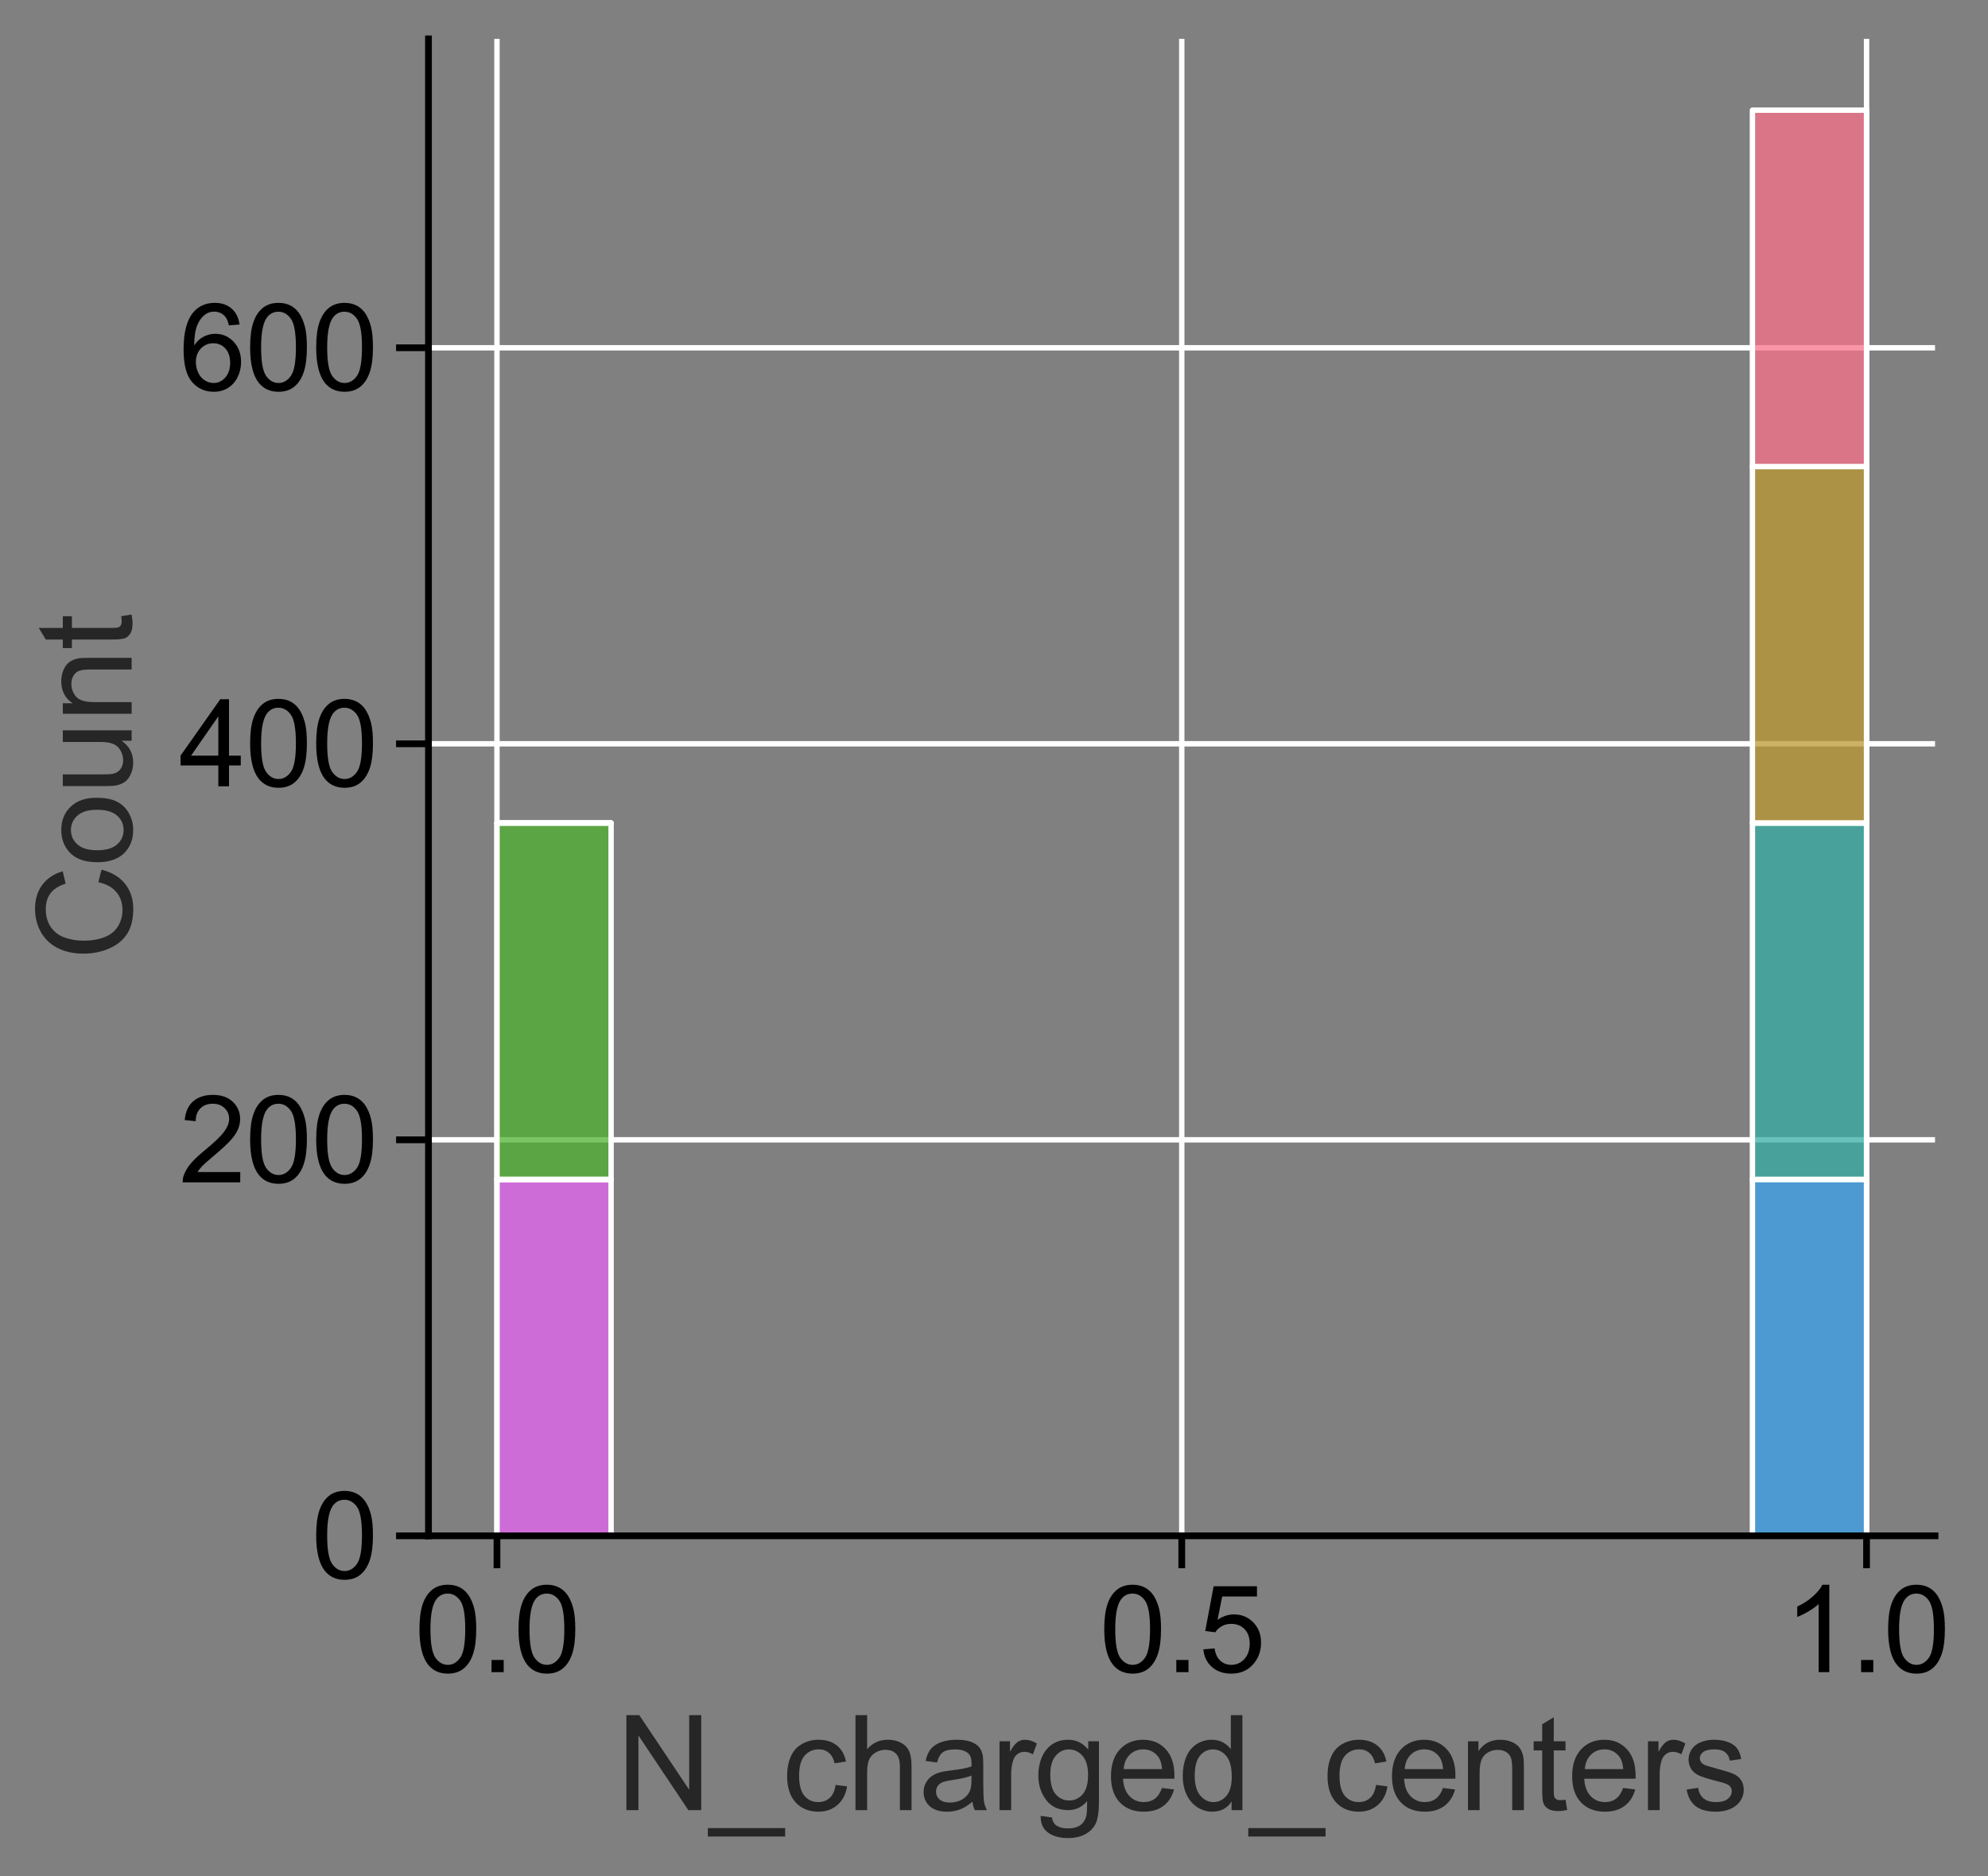 <?xml version="1.0" encoding="utf-8" standalone="no"?>
<!DOCTYPE svg PUBLIC "-//W3C//DTD SVG 1.1//EN"
  "http://www.w3.org/Graphics/SVG/1.1/DTD/svg11.dtd">
<svg xmlns:xlink="http://www.w3.org/1999/xlink" width="368.159pt" height="347.45pt" viewBox="0 0 368.159 347.45" xmlns="http://www.w3.org/2000/svg" version="1.1">
 <rect x="0" y="0" width="368.159" height="347.45" fill="#808080" stroke="none"/>
 <defs>
  <style type="text/css">*{stroke-linejoin: round; stroke-linecap: butt}</style>
 </defs>
 <g id="figure_1">
  <g id="patch_1">
   <path d="M 0 347.45 
L 368.159 347.45 
L 368.159 0 
L 0 0 
L 0 347.45 
z
" style="fill: none"/>
  </g>
  <g id="axes_1">
   <g id="patch_2">
    <path d="M 79.351 284.4 
L 358.351 284.4 
L 358.351 7.2 
L 79.351 7.2 
L 79.351 284.4 
z
" style="fill: none"/>
   </g>
   <g id="matplotlib.axis_1">
    <g id="xtick_1">
     <g id="line2d_1">
      <path d="M 92.033 284.4 
L 92.033 7.2 
" clip-path="url(#pffc6081636)" style="fill: none; stroke: #ffffff; stroke-linecap: round"/>
     </g>
     <g id="line2d_2">
      <defs>
       <path id="mb53aefc7d7" d="M 0 0 
L 0 6 
" style="stroke: #000000; stroke-width: 1.25"/>
      </defs>
      <g>
       <use xlink:href="#mb53aefc7d7" x="92.033" y="284.4" style="stroke: #000000; stroke-width: 1.25"/>
      </g>
     </g>
     <g id="text_1">
      <!-- 0.0 -->
      <g transform="translate(76.743 309.647) scale(0.22 -0.22)">
       <defs>
        <path id="ArialMT-30" d="M 266 2259 
Q 266 3072 433 3567 
Q 600 4063 929 4331 
Q 1259 4600 1759 4600 
Q 2128 4600 2406 4451 
Q 2684 4303 2865 4023 
Q 3047 3744 3150 3342 
Q 3253 2941 3253 2259 
Q 3253 1453 3087 958 
Q 2922 463 2592 192 
Q 2263 -78 1759 -78 
Q 1097 -78 719 397 
Q 266 969 266 2259 
z
M 844 2259 
Q 844 1131 1108 757 
Q 1372 384 1759 384 
Q 2147 384 2411 759 
Q 2675 1134 2675 2259 
Q 2675 3391 2411 3762 
Q 2147 4134 1753 4134 
Q 1366 4134 1134 3806 
Q 844 3388 844 2259 
z
" transform="scale(0.016)"/>
        <path id="ArialMT-2e" d="M 581 0 
L 581 641 
L 1222 641 
L 1222 0 
L 581 0 
z
" transform="scale(0.016)"/>
       </defs>
       <use xlink:href="#ArialMT-30"/>
       <use xlink:href="#ArialMT-2e" x="55.615"/>
       <use xlink:href="#ArialMT-30" x="83.398"/>
      </g>
     </g>
    </g>
    <g id="xtick_2">
     <g id="line2d_3">
      <path d="M 218.851 284.4 
L 218.851 7.2 
" clip-path="url(#pffc6081636)" style="fill: none; stroke: #ffffff; stroke-linecap: round"/>
     </g>
     <g id="line2d_4">
      <g>
       <use xlink:href="#mb53aefc7d7" x="218.851" y="284.4" style="stroke: #000000; stroke-width: 1.25"/>
      </g>
     </g>
     <g id="text_2">
      <!-- 0.5 -->
      <g transform="translate(203.561 309.647) scale(0.22 -0.22)">
       <defs>
        <path id="ArialMT-35" d="M 266 1200 
L 856 1250 
Q 922 819 1161 601 
Q 1400 384 1738 384 
Q 2144 384 2425 690 
Q 2706 997 2706 1503 
Q 2706 1984 2436 2262 
Q 2166 2541 1728 2541 
Q 1456 2541 1237 2417 
Q 1019 2294 894 2097 
L 366 2166 
L 809 4519 
L 3088 4519 
L 3088 3981 
L 1259 3981 
L 1013 2750 
Q 1425 3038 1878 3038 
Q 2478 3038 2890 2622 
Q 3303 2206 3303 1553 
Q 3303 931 2941 478 
Q 2500 -78 1738 -78 
Q 1113 -78 717 272 
Q 322 622 266 1200 
z
" transform="scale(0.016)"/>
       </defs>
       <use xlink:href="#ArialMT-30"/>
       <use xlink:href="#ArialMT-2e" x="55.615"/>
       <use xlink:href="#ArialMT-35" x="83.398"/>
      </g>
     </g>
    </g>
    <g id="xtick_3">
     <g id="line2d_5">
      <path d="M 345.669 284.4 
L 345.669 7.2 
" clip-path="url(#pffc6081636)" style="fill: none; stroke: #ffffff; stroke-linecap: round"/>
     </g>
     <g id="line2d_6">
      <g>
       <use xlink:href="#mb53aefc7d7" x="345.669" y="284.4" style="stroke: #000000; stroke-width: 1.25"/>
      </g>
     </g>
     <g id="text_3">
      <!-- 1.0 -->
      <g transform="translate(330.379 309.647) scale(0.22 -0.22)">
       <defs>
        <path id="ArialMT-31" d="M 2384 0 
L 1822 0 
L 1822 3584 
Q 1619 3391 1289 3197 
Q 959 3003 697 2906 
L 697 3450 
Q 1169 3672 1522 3987 
Q 1875 4303 2022 4600 
L 2384 4600 
L 2384 0 
z
" transform="scale(0.016)"/>
       </defs>
       <use xlink:href="#ArialMT-31"/>
       <use xlink:href="#ArialMT-2e" x="55.615"/>
       <use xlink:href="#ArialMT-30" x="83.398"/>
      </g>
     </g>
    </g>
    <g id="text_4">
     <!-- N_charged_centers -->
     <g style="fill: #262626" transform="translate(114.128 335.198) scale(0.24 -0.24)">
      <defs>
       <path id="ArialMT-4e" d="M 488 0 
L 488 4581 
L 1109 4581 
L 3516 984 
L 3516 4581 
L 4097 4581 
L 4097 0 
L 3475 0 
L 1069 3600 
L 1069 0 
L 488 0 
z
" transform="scale(0.016)"/>
       <path id="ArialMT-5f" d="M -97 -1272 
L -97 -866 
L 3631 -866 
L 3631 -1272 
L -97 -1272 
z
" transform="scale(0.016)"/>
       <path id="ArialMT-63" d="M 2588 1216 
L 3141 1144 
Q 3050 572 2676 248 
Q 2303 -75 1759 -75 
Q 1078 -75 664 370 
Q 250 816 250 1647 
Q 250 2184 428 2587 
Q 606 2991 970 3192 
Q 1334 3394 1763 3394 
Q 2303 3394 2647 3120 
Q 2991 2847 3088 2344 
L 2541 2259 
Q 2463 2594 2264 2762 
Q 2066 2931 1784 2931 
Q 1359 2931 1093 2626 
Q 828 2322 828 1663 
Q 828 994 1084 691 
Q 1341 388 1753 388 
Q 2084 388 2306 591 
Q 2528 794 2588 1216 
z
" transform="scale(0.016)"/>
       <path id="ArialMT-68" d="M 422 0 
L 422 4581 
L 984 4581 
L 984 2938 
Q 1378 3394 1978 3394 
Q 2347 3394 2619 3248 
Q 2891 3103 3008 2847 
Q 3125 2591 3125 2103 
L 3125 0 
L 2563 0 
L 2563 2103 
Q 2563 2525 2380 2717 
Q 2197 2909 1863 2909 
Q 1613 2909 1392 2779 
Q 1172 2650 1078 2428 
Q 984 2206 984 1816 
L 984 0 
L 422 0 
z
" transform="scale(0.016)"/>
       <path id="ArialMT-61" d="M 2588 409 
Q 2275 144 1986 34 
Q 1697 -75 1366 -75 
Q 819 -75 525 192 
Q 231 459 231 875 
Q 231 1119 342 1320 
Q 453 1522 633 1644 
Q 813 1766 1038 1828 
Q 1203 1872 1538 1913 
Q 2219 1994 2541 2106 
Q 2544 2222 2544 2253 
Q 2544 2597 2384 2738 
Q 2169 2928 1744 2928 
Q 1347 2928 1158 2789 
Q 969 2650 878 2297 
L 328 2372 
Q 403 2725 575 2942 
Q 747 3159 1072 3276 
Q 1397 3394 1825 3394 
Q 2250 3394 2515 3294 
Q 2781 3194 2906 3042 
Q 3031 2891 3081 2659 
Q 3109 2516 3109 2141 
L 3109 1391 
Q 3109 606 3145 398 
Q 3181 191 3288 0 
L 2700 0 
Q 2613 175 2588 409 
z
M 2541 1666 
Q 2234 1541 1622 1453 
Q 1275 1403 1131 1340 
Q 988 1278 909 1158 
Q 831 1038 831 891 
Q 831 666 1001 516 
Q 1172 366 1500 366 
Q 1825 366 2078 508 
Q 2331 650 2450 897 
Q 2541 1088 2541 1459 
L 2541 1666 
z
" transform="scale(0.016)"/>
       <path id="ArialMT-72" d="M 416 0 
L 416 3319 
L 922 3319 
L 922 2816 
Q 1116 3169 1280 3281 
Q 1444 3394 1641 3394 
Q 1925 3394 2219 3213 
L 2025 2691 
Q 1819 2813 1613 2813 
Q 1428 2813 1281 2702 
Q 1134 2591 1072 2394 
Q 978 2094 978 1738 
L 978 0 
L 416 0 
z
" transform="scale(0.016)"/>
       <path id="ArialMT-67" d="M 319 -275 
L 866 -356 
Q 900 -609 1056 -725 
Q 1266 -881 1628 -881 
Q 2019 -881 2231 -725 
Q 2444 -569 2519 -288 
Q 2563 -116 2559 434 
Q 2191 0 1641 0 
Q 956 0 581 494 
Q 206 988 206 1678 
Q 206 2153 378 2554 
Q 550 2956 876 3175 
Q 1203 3394 1644 3394 
Q 2231 3394 2613 2919 
L 2613 3319 
L 3131 3319 
L 3131 450 
Q 3131 -325 2973 -648 
Q 2816 -972 2473 -1159 
Q 2131 -1347 1631 -1347 
Q 1038 -1347 672 -1080 
Q 306 -813 319 -275 
z
M 784 1719 
Q 784 1066 1043 766 
Q 1303 466 1694 466 
Q 2081 466 2343 764 
Q 2606 1063 2606 1700 
Q 2606 2309 2336 2618 
Q 2066 2928 1684 2928 
Q 1309 2928 1046 2623 
Q 784 2319 784 1719 
z
" transform="scale(0.016)"/>
       <path id="ArialMT-65" d="M 2694 1069 
L 3275 997 
Q 3138 488 2766 206 
Q 2394 -75 1816 -75 
Q 1088 -75 661 373 
Q 234 822 234 1631 
Q 234 2469 665 2931 
Q 1097 3394 1784 3394 
Q 2450 3394 2872 2941 
Q 3294 2488 3294 1666 
Q 3294 1616 3291 1516 
L 816 1516 
Q 847 969 1125 678 
Q 1403 388 1819 388 
Q 2128 388 2347 550 
Q 2566 713 2694 1069 
z
M 847 1978 
L 2700 1978 
Q 2663 2397 2488 2606 
Q 2219 2931 1791 2931 
Q 1403 2931 1139 2672 
Q 875 2413 847 1978 
z
" transform="scale(0.016)"/>
       <path id="ArialMT-64" d="M 2575 0 
L 2575 419 
Q 2259 -75 1647 -75 
Q 1250 -75 917 144 
Q 584 363 401 755 
Q 219 1147 219 1656 
Q 219 2153 384 2558 
Q 550 2963 881 3178 
Q 1213 3394 1622 3394 
Q 1922 3394 2156 3267 
Q 2391 3141 2538 2938 
L 2538 4581 
L 3097 4581 
L 3097 0 
L 2575 0 
z
M 797 1656 
Q 797 1019 1065 703 
Q 1334 388 1700 388 
Q 2069 388 2326 689 
Q 2584 991 2584 1609 
Q 2584 2291 2321 2609 
Q 2059 2928 1675 2928 
Q 1300 2928 1048 2622 
Q 797 2316 797 1656 
z
" transform="scale(0.016)"/>
       <path id="ArialMT-6e" d="M 422 0 
L 422 3319 
L 928 3319 
L 928 2847 
Q 1294 3394 1984 3394 
Q 2284 3394 2536 3286 
Q 2788 3178 2913 3003 
Q 3038 2828 3088 2588 
Q 3119 2431 3119 2041 
L 3119 0 
L 2556 0 
L 2556 2019 
Q 2556 2363 2490 2533 
Q 2425 2703 2258 2804 
Q 2091 2906 1866 2906 
Q 1506 2906 1245 2678 
Q 984 2450 984 1813 
L 984 0 
L 422 0 
z
" transform="scale(0.016)"/>
       <path id="ArialMT-74" d="M 1650 503 
L 1731 6 
Q 1494 -44 1306 -44 
Q 1000 -44 831 53 
Q 663 150 594 308 
Q 525 466 525 972 
L 525 2881 
L 113 2881 
L 113 3319 
L 525 3319 
L 525 4141 
L 1084 4478 
L 1084 3319 
L 1650 3319 
L 1650 2881 
L 1084 2881 
L 1084 941 
Q 1084 700 1114 631 
Q 1144 563 1211 522 
Q 1278 481 1403 481 
Q 1497 481 1650 503 
z
" transform="scale(0.016)"/>
       <path id="ArialMT-73" d="M 197 991 
L 753 1078 
Q 800 744 1014 566 
Q 1228 388 1613 388 
Q 2000 388 2187 545 
Q 2375 703 2375 916 
Q 2375 1106 2209 1216 
Q 2094 1291 1634 1406 
Q 1016 1563 777 1677 
Q 538 1791 414 1992 
Q 291 2194 291 2438 
Q 291 2659 392 2848 
Q 494 3038 669 3163 
Q 800 3259 1026 3326 
Q 1253 3394 1513 3394 
Q 1903 3394 2198 3281 
Q 2494 3169 2634 2976 
Q 2775 2784 2828 2463 
L 2278 2388 
Q 2241 2644 2061 2787 
Q 1881 2931 1553 2931 
Q 1166 2931 1000 2803 
Q 834 2675 834 2503 
Q 834 2394 903 2306 
Q 972 2216 1119 2156 
Q 1203 2125 1616 2013 
Q 2213 1853 2448 1751 
Q 2684 1650 2818 1456 
Q 2953 1263 2953 975 
Q 2953 694 2789 445 
Q 2625 197 2315 61 
Q 2006 -75 1616 -75 
Q 969 -75 630 194 
Q 291 463 197 991 
z
" transform="scale(0.016)"/>
      </defs>
      <use xlink:href="#ArialMT-4e"/>
      <use xlink:href="#ArialMT-5f" x="72.217"/>
      <use xlink:href="#ArialMT-63" x="127.832"/>
      <use xlink:href="#ArialMT-68" x="177.832"/>
      <use xlink:href="#ArialMT-61" x="233.447"/>
      <use xlink:href="#ArialMT-72" x="289.062"/>
      <use xlink:href="#ArialMT-67" x="322.363"/>
      <use xlink:href="#ArialMT-65" x="377.979"/>
      <use xlink:href="#ArialMT-64" x="433.594"/>
      <use xlink:href="#ArialMT-5f" x="489.209"/>
      <use xlink:href="#ArialMT-63" x="544.824"/>
      <use xlink:href="#ArialMT-65" x="594.824"/>
      <use xlink:href="#ArialMT-6e" x="650.439"/>
      <use xlink:href="#ArialMT-74" x="706.055"/>
      <use xlink:href="#ArialMT-65" x="733.838"/>
      <use xlink:href="#ArialMT-72" x="789.453"/>
      <use xlink:href="#ArialMT-73" x="822.754"/>
     </g>
    </g>
   </g>
   <g id="matplotlib.axis_2">
    <g id="ytick_1">
     <g id="line2d_7">
      <path d="M 79.351 284.4 
L 358.351 284.4 
" clip-path="url(#pffc6081636)" style="fill: none; stroke: #ffffff; stroke-linecap: round"/>
     </g>
     <g id="line2d_8">
      <defs>
       <path id="m3e4dfa03f8" d="M 0 0 
L -6 0 
" style="stroke: #000000; stroke-width: 1.25"/>
      </defs>
      <g>
       <use xlink:href="#m3e4dfa03f8" x="79.351" y="284.4" style="stroke: #000000; stroke-width: 1.25"/>
      </g>
     </g>
     <g id="text_5">
      <!-- 0 -->
      <g transform="translate(57.617 292.274) scale(0.22 -0.22)">
       <use xlink:href="#ArialMT-30"/>
      </g>
     </g>
    </g>
    <g id="ytick_2">
     <g id="line2d_9">
      <path d="M 79.351 211.067 
L 358.351 211.067 
" clip-path="url(#pffc6081636)" style="fill: none; stroke: #ffffff; stroke-linecap: round"/>
     </g>
     <g id="line2d_10">
      <g>
       <use xlink:href="#m3e4dfa03f8" x="79.351" y="211.067" style="stroke: #000000; stroke-width: 1.25"/>
      </g>
     </g>
     <g id="text_6">
      <!-- 200 -->
      <g transform="translate(33.149 218.94) scale(0.22 -0.22)">
       <defs>
        <path id="ArialMT-32" d="M 3222 541 
L 3222 0 
L 194 0 
Q 188 203 259 391 
Q 375 700 629 1000 
Q 884 1300 1366 1694 
Q 2113 2306 2375 2664 
Q 2638 3022 2638 3341 
Q 2638 3675 2398 3904 
Q 2159 4134 1775 4134 
Q 1369 4134 1125 3890 
Q 881 3647 878 3216 
L 300 3275 
Q 359 3922 746 4261 
Q 1134 4600 1788 4600 
Q 2447 4600 2831 4234 
Q 3216 3869 3216 3328 
Q 3216 3053 3103 2787 
Q 2991 2522 2730 2228 
Q 2469 1934 1863 1422 
Q 1356 997 1212 845 
Q 1069 694 975 541 
L 3222 541 
z
" transform="scale(0.016)"/>
       </defs>
       <use xlink:href="#ArialMT-32"/>
       <use xlink:href="#ArialMT-30" x="55.615"/>
       <use xlink:href="#ArialMT-30" x="111.23"/>
      </g>
     </g>
    </g>
    <g id="ytick_3">
     <g id="line2d_11">
      <path d="M 79.351 137.733 
L 358.351 137.733 
" clip-path="url(#pffc6081636)" style="fill: none; stroke: #ffffff; stroke-linecap: round"/>
     </g>
     <g id="line2d_12">
      <g>
       <use xlink:href="#m3e4dfa03f8" x="79.351" y="137.733" style="stroke: #000000; stroke-width: 1.25"/>
      </g>
     </g>
     <g id="text_7">
      <!-- 400 -->
      <g transform="translate(33.149 145.607) scale(0.22 -0.22)">
       <defs>
        <path id="ArialMT-34" d="M 2069 0 
L 2069 1097 
L 81 1097 
L 81 1613 
L 2172 4581 
L 2631 4581 
L 2631 1613 
L 3250 1613 
L 3250 1097 
L 2631 1097 
L 2631 0 
L 2069 0 
z
M 2069 1613 
L 2069 3678 
L 634 1613 
L 2069 1613 
z
" transform="scale(0.016)"/>
       </defs>
       <use xlink:href="#ArialMT-34"/>
       <use xlink:href="#ArialMT-30" x="55.615"/>
       <use xlink:href="#ArialMT-30" x="111.23"/>
      </g>
     </g>
    </g>
    <g id="ytick_4">
     <g id="line2d_13">
      <path d="M 79.351 64.4 
L 358.351 64.4 
" clip-path="url(#pffc6081636)" style="fill: none; stroke: #ffffff; stroke-linecap: round"/>
     </g>
     <g id="line2d_14">
      <g>
       <use xlink:href="#m3e4dfa03f8" x="79.351" y="64.4" style="stroke: #000000; stroke-width: 1.25"/>
      </g>
     </g>
     <g id="text_8">
      <!-- 600 -->
      <g transform="translate(33.149 72.274) scale(0.22 -0.22)">
       <defs>
        <path id="ArialMT-36" d="M 3184 3459 
L 2625 3416 
Q 2550 3747 2413 3897 
Q 2184 4138 1850 4138 
Q 1581 4138 1378 3988 
Q 1113 3794 959 3422 
Q 806 3050 800 2363 
Q 1003 2672 1297 2822 
Q 1591 2972 1913 2972 
Q 2475 2972 2870 2558 
Q 3266 2144 3266 1488 
Q 3266 1056 3080 686 
Q 2894 316 2569 119 
Q 2244 -78 1831 -78 
Q 1128 -78 684 439 
Q 241 956 241 2144 
Q 241 3472 731 4075 
Q 1159 4600 1884 4600 
Q 2425 4600 2770 4297 
Q 3116 3994 3184 3459 
z
M 888 1484 
Q 888 1194 1011 928 
Q 1134 663 1356 523 
Q 1578 384 1822 384 
Q 2178 384 2434 671 
Q 2691 959 2691 1453 
Q 2691 1928 2437 2201 
Q 2184 2475 1800 2475 
Q 1419 2475 1153 2201 
Q 888 1928 888 1484 
z
" transform="scale(0.016)"/>
       </defs>
       <use xlink:href="#ArialMT-36"/>
       <use xlink:href="#ArialMT-30" x="55.615"/>
       <use xlink:href="#ArialMT-30" x="111.23"/>
      </g>
     </g>
    </g>
    <g id="text_9">
     <!-- Count -->
     <g style="fill: #262626" transform="translate(24.379 177.819) rotate(-90) scale(0.24 -0.24)">
      <defs>
       <path id="ArialMT-43" d="M 3763 1606 
L 4369 1453 
Q 4178 706 3683 314 
Q 3188 -78 2472 -78 
Q 1731 -78 1267 223 
Q 803 525 561 1097 
Q 319 1669 319 2325 
Q 319 3041 592 3573 
Q 866 4106 1370 4382 
Q 1875 4659 2481 4659 
Q 3169 4659 3637 4309 
Q 4106 3959 4291 3325 
L 3694 3184 
Q 3534 3684 3231 3912 
Q 2928 4141 2469 4141 
Q 1941 4141 1586 3887 
Q 1231 3634 1087 3207 
Q 944 2781 944 2328 
Q 944 1744 1114 1308 
Q 1284 872 1643 656 
Q 2003 441 2422 441 
Q 2931 441 3284 734 
Q 3638 1028 3763 1606 
z
" transform="scale(0.016)"/>
       <path id="ArialMT-6f" d="M 213 1659 
Q 213 2581 725 3025 
Q 1153 3394 1769 3394 
Q 2453 3394 2887 2945 
Q 3322 2497 3322 1706 
Q 3322 1066 3130 698 
Q 2938 331 2570 128 
Q 2203 -75 1769 -75 
Q 1072 -75 642 372 
Q 213 819 213 1659 
z
M 791 1659 
Q 791 1022 1069 705 
Q 1347 388 1769 388 
Q 2188 388 2466 706 
Q 2744 1025 2744 1678 
Q 2744 2294 2464 2611 
Q 2184 2928 1769 2928 
Q 1347 2928 1069 2612 
Q 791 2297 791 1659 
z
" transform="scale(0.016)"/>
       <path id="ArialMT-75" d="M 2597 0 
L 2597 488 
Q 2209 -75 1544 -75 
Q 1250 -75 995 37 
Q 741 150 617 320 
Q 494 491 444 738 
Q 409 903 409 1263 
L 409 3319 
L 972 3319 
L 972 1478 
Q 972 1038 1006 884 
Q 1059 663 1231 536 
Q 1403 409 1656 409 
Q 1909 409 2131 539 
Q 2353 669 2445 892 
Q 2538 1116 2538 1541 
L 2538 3319 
L 3100 3319 
L 3100 0 
L 2597 0 
z
" transform="scale(0.016)"/>
      </defs>
      <use xlink:href="#ArialMT-43"/>
      <use xlink:href="#ArialMT-6f" x="72.217"/>
      <use xlink:href="#ArialMT-75" x="127.832"/>
      <use xlink:href="#ArialMT-6e" x="183.447"/>
      <use xlink:href="#ArialMT-74" x="239.062"/>
     </g>
    </g>
   </g>
   <g id="patch_3">
    <path d="M 92.033 284.4 
L 113.169 284.4 
L 113.169 218.4 
L 92.033 218.4 
z
" clip-path="url(#pffc6081636)" style="fill: #e866f4; fill-opacity: 0.75; stroke: #ffffff; stroke-linejoin: miter"/>
   </g>
   <g id="patch_4">
    <path d="M 113.169 284.4 
L 134.305 284.4 
L 134.305 284.4 
L 113.169 284.4 
z
" clip-path="url(#pffc6081636)" style="fill: #e866f4; fill-opacity: 0.75; stroke: #ffffff; stroke-linejoin: miter"/>
   </g>
   <g id="patch_5">
    <path d="M 134.305 284.4 
L 155.442 284.4 
L 155.442 284.4 
L 134.305 284.4 
z
" clip-path="url(#pffc6081636)" style="fill: #e866f4; fill-opacity: 0.75; stroke: #ffffff; stroke-linejoin: miter"/>
   </g>
   <g id="patch_6">
    <path d="M 155.442 284.4 
L 176.578 284.4 
L 176.578 284.4 
L 155.442 284.4 
z
" clip-path="url(#pffc6081636)" style="fill: #e866f4; fill-opacity: 0.75; stroke: #ffffff; stroke-linejoin: miter"/>
   </g>
   <g id="patch_7">
    <path d="M 176.578 284.4 
L 197.715 284.4 
L 197.715 284.4 
L 176.578 284.4 
z
" clip-path="url(#pffc6081636)" style="fill: #e866f4; fill-opacity: 0.75; stroke: #ffffff; stroke-linejoin: miter"/>
   </g>
   <g id="patch_8">
    <path d="M 197.715 284.4 
L 218.851 284.4 
L 218.851 284.4 
L 197.715 284.4 
z
" clip-path="url(#pffc6081636)" style="fill: #e866f4; fill-opacity: 0.75; stroke: #ffffff; stroke-linejoin: miter"/>
   </g>
   <g id="patch_9">
    <path d="M 218.851 284.4 
L 239.987 284.4 
L 239.987 284.4 
L 218.851 284.4 
z
" clip-path="url(#pffc6081636)" style="fill: #e866f4; fill-opacity: 0.75; stroke: #ffffff; stroke-linejoin: miter"/>
   </g>
   <g id="patch_10">
    <path d="M 239.987 284.4 
L 261.124 284.4 
L 261.124 284.4 
L 239.987 284.4 
z
" clip-path="url(#pffc6081636)" style="fill: #e866f4; fill-opacity: 0.75; stroke: #ffffff; stroke-linejoin: miter"/>
   </g>
   <g id="patch_11">
    <path d="M 261.124 284.4 
L 282.26 284.4 
L 282.26 284.4 
L 261.124 284.4 
z
" clip-path="url(#pffc6081636)" style="fill: #e866f4; fill-opacity: 0.75; stroke: #ffffff; stroke-linejoin: miter"/>
   </g>
   <g id="patch_12">
    <path d="M 282.26 284.4 
L 303.396 284.4 
L 303.396 284.4 
L 282.26 284.4 
z
" clip-path="url(#pffc6081636)" style="fill: #e866f4; fill-opacity: 0.75; stroke: #ffffff; stroke-linejoin: miter"/>
   </g>
   <g id="patch_13">
    <path d="M 303.396 284.4 
L 324.533 284.4 
L 324.533 284.4 
L 303.396 284.4 
z
" clip-path="url(#pffc6081636)" style="fill: #e866f4; fill-opacity: 0.75; stroke: #ffffff; stroke-linejoin: miter"/>
   </g>
   <g id="patch_14">
    <path d="M 324.533 284.4 
L 345.669 284.4 
L 345.669 284.4 
L 324.533 284.4 
z
" clip-path="url(#pffc6081636)" style="fill: #e866f4; fill-opacity: 0.75; stroke: #ffffff; stroke-linejoin: miter"/>
   </g>
   <g id="patch_15">
    <path d="M 92.033 218.4 
L 113.169 218.4 
L 113.169 218.4 
L 92.033 218.4 
z
" clip-path="url(#pffc6081636)" style="fill: #3ba3ec; fill-opacity: 0.75; stroke: #ffffff; stroke-linejoin: miter"/>
   </g>
   <g id="patch_16">
    <path d="M 113.169 284.4 
L 134.305 284.4 
L 134.305 284.4 
L 113.169 284.4 
z
" clip-path="url(#pffc6081636)" style="fill: #3ba3ec; fill-opacity: 0.75; stroke: #ffffff; stroke-linejoin: miter"/>
   </g>
   <g id="patch_17">
    <path d="M 134.305 284.4 
L 155.442 284.4 
L 155.442 284.4 
L 134.305 284.4 
z
" clip-path="url(#pffc6081636)" style="fill: #3ba3ec; fill-opacity: 0.75; stroke: #ffffff; stroke-linejoin: miter"/>
   </g>
   <g id="patch_18">
    <path d="M 155.442 284.4 
L 176.578 284.4 
L 176.578 284.4 
L 155.442 284.4 
z
" clip-path="url(#pffc6081636)" style="fill: #3ba3ec; fill-opacity: 0.75; stroke: #ffffff; stroke-linejoin: miter"/>
   </g>
   <g id="patch_19">
    <path d="M 176.578 284.4 
L 197.715 284.4 
L 197.715 284.4 
L 176.578 284.4 
z
" clip-path="url(#pffc6081636)" style="fill: #3ba3ec; fill-opacity: 0.75; stroke: #ffffff; stroke-linejoin: miter"/>
   </g>
   <g id="patch_20">
    <path d="M 197.715 284.4 
L 218.851 284.4 
L 218.851 284.4 
L 197.715 284.4 
z
" clip-path="url(#pffc6081636)" style="fill: #3ba3ec; fill-opacity: 0.75; stroke: #ffffff; stroke-linejoin: miter"/>
   </g>
   <g id="patch_21">
    <path d="M 218.851 284.4 
L 239.987 284.4 
L 239.987 284.4 
L 218.851 284.4 
z
" clip-path="url(#pffc6081636)" style="fill: #3ba3ec; fill-opacity: 0.75; stroke: #ffffff; stroke-linejoin: miter"/>
   </g>
   <g id="patch_22">
    <path d="M 239.987 284.4 
L 261.124 284.4 
L 261.124 284.4 
L 239.987 284.4 
z
" clip-path="url(#pffc6081636)" style="fill: #3ba3ec; fill-opacity: 0.75; stroke: #ffffff; stroke-linejoin: miter"/>
   </g>
   <g id="patch_23">
    <path d="M 261.124 284.4 
L 282.26 284.4 
L 282.26 284.4 
L 261.124 284.4 
z
" clip-path="url(#pffc6081636)" style="fill: #3ba3ec; fill-opacity: 0.75; stroke: #ffffff; stroke-linejoin: miter"/>
   </g>
   <g id="patch_24">
    <path d="M 282.26 284.4 
L 303.396 284.4 
L 303.396 284.4 
L 282.26 284.4 
z
" clip-path="url(#pffc6081636)" style="fill: #3ba3ec; fill-opacity: 0.75; stroke: #ffffff; stroke-linejoin: miter"/>
   </g>
   <g id="patch_25">
    <path d="M 303.396 284.4 
L 324.533 284.4 
L 324.533 284.4 
L 303.396 284.4 
z
" clip-path="url(#pffc6081636)" style="fill: #3ba3ec; fill-opacity: 0.75; stroke: #ffffff; stroke-linejoin: miter"/>
   </g>
   <g id="patch_26">
    <path d="M 324.533 284.4 
L 345.669 284.4 
L 345.669 218.4 
L 324.533 218.4 
z
" clip-path="url(#pffc6081636)" style="fill: #3ba3ec; fill-opacity: 0.75; stroke: #ffffff; stroke-linejoin: miter"/>
   </g>
   <g id="patch_27">
    <path d="M 92.033 218.4 
L 113.169 218.4 
L 113.169 218.4 
L 92.033 218.4 
z
" clip-path="url(#pffc6081636)" style="fill: #36ada4; fill-opacity: 0.75; stroke: #ffffff; stroke-linejoin: miter"/>
   </g>
   <g id="patch_28">
    <path d="M 113.169 284.4 
L 134.305 284.4 
L 134.305 284.4 
L 113.169 284.4 
z
" clip-path="url(#pffc6081636)" style="fill: #36ada4; fill-opacity: 0.75; stroke: #ffffff; stroke-linejoin: miter"/>
   </g>
   <g id="patch_29">
    <path d="M 134.305 284.4 
L 155.442 284.4 
L 155.442 284.4 
L 134.305 284.4 
z
" clip-path="url(#pffc6081636)" style="fill: #36ada4; fill-opacity: 0.75; stroke: #ffffff; stroke-linejoin: miter"/>
   </g>
   <g id="patch_30">
    <path d="M 155.442 284.4 
L 176.578 284.4 
L 176.578 284.4 
L 155.442 284.4 
z
" clip-path="url(#pffc6081636)" style="fill: #36ada4; fill-opacity: 0.75; stroke: #ffffff; stroke-linejoin: miter"/>
   </g>
   <g id="patch_31">
    <path d="M 176.578 284.4 
L 197.715 284.4 
L 197.715 284.4 
L 176.578 284.4 
z
" clip-path="url(#pffc6081636)" style="fill: #36ada4; fill-opacity: 0.75; stroke: #ffffff; stroke-linejoin: miter"/>
   </g>
   <g id="patch_32">
    <path d="M 197.715 284.4 
L 218.851 284.4 
L 218.851 284.4 
L 197.715 284.4 
z
" clip-path="url(#pffc6081636)" style="fill: #36ada4; fill-opacity: 0.75; stroke: #ffffff; stroke-linejoin: miter"/>
   </g>
   <g id="patch_33">
    <path d="M 218.851 284.4 
L 239.987 284.4 
L 239.987 284.4 
L 218.851 284.4 
z
" clip-path="url(#pffc6081636)" style="fill: #36ada4; fill-opacity: 0.75; stroke: #ffffff; stroke-linejoin: miter"/>
   </g>
   <g id="patch_34">
    <path d="M 239.987 284.4 
L 261.124 284.4 
L 261.124 284.4 
L 239.987 284.4 
z
" clip-path="url(#pffc6081636)" style="fill: #36ada4; fill-opacity: 0.75; stroke: #ffffff; stroke-linejoin: miter"/>
   </g>
   <g id="patch_35">
    <path d="M 261.124 284.4 
L 282.26 284.4 
L 282.26 284.4 
L 261.124 284.4 
z
" clip-path="url(#pffc6081636)" style="fill: #36ada4; fill-opacity: 0.75; stroke: #ffffff; stroke-linejoin: miter"/>
   </g>
   <g id="patch_36">
    <path d="M 282.26 284.4 
L 303.396 284.4 
L 303.396 284.4 
L 282.26 284.4 
z
" clip-path="url(#pffc6081636)" style="fill: #36ada4; fill-opacity: 0.75; stroke: #ffffff; stroke-linejoin: miter"/>
   </g>
   <g id="patch_37">
    <path d="M 303.396 284.4 
L 324.533 284.4 
L 324.533 284.4 
L 303.396 284.4 
z
" clip-path="url(#pffc6081636)" style="fill: #36ada4; fill-opacity: 0.75; stroke: #ffffff; stroke-linejoin: miter"/>
   </g>
   <g id="patch_38">
    <path d="M 324.533 218.4 
L 345.669 218.4 
L 345.669 152.4 
L 324.533 152.4 
z
" clip-path="url(#pffc6081636)" style="fill: #36ada4; fill-opacity: 0.75; stroke: #ffffff; stroke-linejoin: miter"/>
   </g>
   <g id="patch_39">
    <path d="M 92.033 218.4 
L 113.169 218.4 
L 113.169 152.4 
L 92.033 152.4 
z
" clip-path="url(#pffc6081636)" style="fill: #50b131; fill-opacity: 0.75; stroke: #ffffff; stroke-linejoin: miter"/>
   </g>
   <g id="patch_40">
    <path d="M 113.169 284.4 
L 134.305 284.4 
L 134.305 284.4 
L 113.169 284.4 
z
" clip-path="url(#pffc6081636)" style="fill: #50b131; fill-opacity: 0.75; stroke: #ffffff; stroke-linejoin: miter"/>
   </g>
   <g id="patch_41">
    <path d="M 134.305 284.4 
L 155.442 284.4 
L 155.442 284.4 
L 134.305 284.4 
z
" clip-path="url(#pffc6081636)" style="fill: #50b131; fill-opacity: 0.75; stroke: #ffffff; stroke-linejoin: miter"/>
   </g>
   <g id="patch_42">
    <path d="M 155.442 284.4 
L 176.578 284.4 
L 176.578 284.4 
L 155.442 284.4 
z
" clip-path="url(#pffc6081636)" style="fill: #50b131; fill-opacity: 0.75; stroke: #ffffff; stroke-linejoin: miter"/>
   </g>
   <g id="patch_43">
    <path d="M 176.578 284.4 
L 197.715 284.4 
L 197.715 284.4 
L 176.578 284.4 
z
" clip-path="url(#pffc6081636)" style="fill: #50b131; fill-opacity: 0.75; stroke: #ffffff; stroke-linejoin: miter"/>
   </g>
   <g id="patch_44">
    <path d="M 197.715 284.4 
L 218.851 284.4 
L 218.851 284.4 
L 197.715 284.4 
z
" clip-path="url(#pffc6081636)" style="fill: #50b131; fill-opacity: 0.75; stroke: #ffffff; stroke-linejoin: miter"/>
   </g>
   <g id="patch_45">
    <path d="M 218.851 284.4 
L 239.987 284.4 
L 239.987 284.4 
L 218.851 284.4 
z
" clip-path="url(#pffc6081636)" style="fill: #50b131; fill-opacity: 0.75; stroke: #ffffff; stroke-linejoin: miter"/>
   </g>
   <g id="patch_46">
    <path d="M 239.987 284.4 
L 261.124 284.4 
L 261.124 284.4 
L 239.987 284.4 
z
" clip-path="url(#pffc6081636)" style="fill: #50b131; fill-opacity: 0.75; stroke: #ffffff; stroke-linejoin: miter"/>
   </g>
   <g id="patch_47">
    <path d="M 261.124 284.4 
L 282.26 284.4 
L 282.26 284.4 
L 261.124 284.4 
z
" clip-path="url(#pffc6081636)" style="fill: #50b131; fill-opacity: 0.75; stroke: #ffffff; stroke-linejoin: miter"/>
   </g>
   <g id="patch_48">
    <path d="M 282.26 284.4 
L 303.396 284.4 
L 303.396 284.4 
L 282.26 284.4 
z
" clip-path="url(#pffc6081636)" style="fill: #50b131; fill-opacity: 0.75; stroke: #ffffff; stroke-linejoin: miter"/>
   </g>
   <g id="patch_49">
    <path d="M 303.396 284.4 
L 324.533 284.4 
L 324.533 284.4 
L 303.396 284.4 
z
" clip-path="url(#pffc6081636)" style="fill: #50b131; fill-opacity: 0.75; stroke: #ffffff; stroke-linejoin: miter"/>
   </g>
   <g id="patch_50">
    <path d="M 324.533 152.4 
L 345.669 152.4 
L 345.669 152.4 
L 324.533 152.4 
z
" clip-path="url(#pffc6081636)" style="fill: #50b131; fill-opacity: 0.75; stroke: #ffffff; stroke-linejoin: miter"/>
   </g>
   <g id="patch_51">
    <path d="M 92.033 152.4 
L 113.169 152.4 
L 113.169 152.4 
L 92.033 152.4 
z
" clip-path="url(#pffc6081636)" style="fill: #bb9832; fill-opacity: 0.75; stroke: #ffffff; stroke-linejoin: miter"/>
   </g>
   <g id="patch_52">
    <path d="M 113.169 284.4 
L 134.305 284.4 
L 134.305 284.4 
L 113.169 284.4 
z
" clip-path="url(#pffc6081636)" style="fill: #bb9832; fill-opacity: 0.75; stroke: #ffffff; stroke-linejoin: miter"/>
   </g>
   <g id="patch_53">
    <path d="M 134.305 284.4 
L 155.442 284.4 
L 155.442 284.4 
L 134.305 284.4 
z
" clip-path="url(#pffc6081636)" style="fill: #bb9832; fill-opacity: 0.75; stroke: #ffffff; stroke-linejoin: miter"/>
   </g>
   <g id="patch_54">
    <path d="M 155.442 284.4 
L 176.578 284.4 
L 176.578 284.4 
L 155.442 284.4 
z
" clip-path="url(#pffc6081636)" style="fill: #bb9832; fill-opacity: 0.75; stroke: #ffffff; stroke-linejoin: miter"/>
   </g>
   <g id="patch_55">
    <path d="M 176.578 284.4 
L 197.715 284.4 
L 197.715 284.4 
L 176.578 284.4 
z
" clip-path="url(#pffc6081636)" style="fill: #bb9832; fill-opacity: 0.75; stroke: #ffffff; stroke-linejoin: miter"/>
   </g>
   <g id="patch_56">
    <path d="M 197.715 284.4 
L 218.851 284.4 
L 218.851 284.4 
L 197.715 284.4 
z
" clip-path="url(#pffc6081636)" style="fill: #bb9832; fill-opacity: 0.75; stroke: #ffffff; stroke-linejoin: miter"/>
   </g>
   <g id="patch_57">
    <path d="M 218.851 284.4 
L 239.987 284.4 
L 239.987 284.4 
L 218.851 284.4 
z
" clip-path="url(#pffc6081636)" style="fill: #bb9832; fill-opacity: 0.75; stroke: #ffffff; stroke-linejoin: miter"/>
   </g>
   <g id="patch_58">
    <path d="M 239.987 284.4 
L 261.124 284.4 
L 261.124 284.4 
L 239.987 284.4 
z
" clip-path="url(#pffc6081636)" style="fill: #bb9832; fill-opacity: 0.75; stroke: #ffffff; stroke-linejoin: miter"/>
   </g>
   <g id="patch_59">
    <path d="M 261.124 284.4 
L 282.26 284.4 
L 282.26 284.4 
L 261.124 284.4 
z
" clip-path="url(#pffc6081636)" style="fill: #bb9832; fill-opacity: 0.75; stroke: #ffffff; stroke-linejoin: miter"/>
   </g>
   <g id="patch_60">
    <path d="M 282.26 284.4 
L 303.396 284.4 
L 303.396 284.4 
L 282.26 284.4 
z
" clip-path="url(#pffc6081636)" style="fill: #bb9832; fill-opacity: 0.75; stroke: #ffffff; stroke-linejoin: miter"/>
   </g>
   <g id="patch_61">
    <path d="M 303.396 284.4 
L 324.533 284.4 
L 324.533 284.4 
L 303.396 284.4 
z
" clip-path="url(#pffc6081636)" style="fill: #bb9832; fill-opacity: 0.75; stroke: #ffffff; stroke-linejoin: miter"/>
   </g>
   <g id="patch_62">
    <path d="M 324.533 152.4 
L 345.669 152.4 
L 345.669 86.4 
L 324.533 86.4 
z
" clip-path="url(#pffc6081636)" style="fill: #bb9832; fill-opacity: 0.75; stroke: #ffffff; stroke-linejoin: miter"/>
   </g>
   <g id="patch_63">
    <path d="M 92.033 152.4 
L 113.169 152.4 
L 113.169 152.4 
L 92.033 152.4 
z
" clip-path="url(#pffc6081636)" style="fill: #f77189; fill-opacity: 0.75; stroke: #ffffff; stroke-linejoin: miter"/>
   </g>
   <g id="patch_64">
    <path d="M 113.169 284.4 
L 134.305 284.4 
L 134.305 284.4 
L 113.169 284.4 
z
" clip-path="url(#pffc6081636)" style="fill: #f77189; fill-opacity: 0.75; stroke: #ffffff; stroke-linejoin: miter"/>
   </g>
   <g id="patch_65">
    <path d="M 134.305 284.4 
L 155.442 284.4 
L 155.442 284.4 
L 134.305 284.4 
z
" clip-path="url(#pffc6081636)" style="fill: #f77189; fill-opacity: 0.75; stroke: #ffffff; stroke-linejoin: miter"/>
   </g>
   <g id="patch_66">
    <path d="M 155.442 284.4 
L 176.578 284.4 
L 176.578 284.4 
L 155.442 284.4 
z
" clip-path="url(#pffc6081636)" style="fill: #f77189; fill-opacity: 0.75; stroke: #ffffff; stroke-linejoin: miter"/>
   </g>
   <g id="patch_67">
    <path d="M 176.578 284.4 
L 197.715 284.4 
L 197.715 284.4 
L 176.578 284.4 
z
" clip-path="url(#pffc6081636)" style="fill: #f77189; fill-opacity: 0.75; stroke: #ffffff; stroke-linejoin: miter"/>
   </g>
   <g id="patch_68">
    <path d="M 197.715 284.4 
L 218.851 284.4 
L 218.851 284.4 
L 197.715 284.4 
z
" clip-path="url(#pffc6081636)" style="fill: #f77189; fill-opacity: 0.75; stroke: #ffffff; stroke-linejoin: miter"/>
   </g>
   <g id="patch_69">
    <path d="M 218.851 284.4 
L 239.987 284.4 
L 239.987 284.4 
L 218.851 284.4 
z
" clip-path="url(#pffc6081636)" style="fill: #f77189; fill-opacity: 0.75; stroke: #ffffff; stroke-linejoin: miter"/>
   </g>
   <g id="patch_70">
    <path d="M 239.987 284.4 
L 261.124 284.4 
L 261.124 284.4 
L 239.987 284.4 
z
" clip-path="url(#pffc6081636)" style="fill: #f77189; fill-opacity: 0.75; stroke: #ffffff; stroke-linejoin: miter"/>
   </g>
   <g id="patch_71">
    <path d="M 261.124 284.4 
L 282.26 284.4 
L 282.26 284.4 
L 261.124 284.4 
z
" clip-path="url(#pffc6081636)" style="fill: #f77189; fill-opacity: 0.75; stroke: #ffffff; stroke-linejoin: miter"/>
   </g>
   <g id="patch_72">
    <path d="M 282.26 284.4 
L 303.396 284.4 
L 303.396 284.4 
L 282.26 284.4 
z
" clip-path="url(#pffc6081636)" style="fill: #f77189; fill-opacity: 0.75; stroke: #ffffff; stroke-linejoin: miter"/>
   </g>
   <g id="patch_73">
    <path d="M 303.396 284.4 
L 324.533 284.4 
L 324.533 284.4 
L 303.396 284.4 
z
" clip-path="url(#pffc6081636)" style="fill: #f77189; fill-opacity: 0.75; stroke: #ffffff; stroke-linejoin: miter"/>
   </g>
   <g id="patch_74">
    <path d="M 324.533 86.4 
L 345.669 86.4 
L 345.669 20.4 
L 324.533 20.4 
z
" clip-path="url(#pffc6081636)" style="fill: #f77189; fill-opacity: 0.75; stroke: #ffffff; stroke-linejoin: miter"/>
   </g>
   <g id="patch_75">
    <path d="M 79.351 284.4 
L 79.351 7.2 
" style="fill: none; stroke: #000000; stroke-width: 1.25; stroke-linejoin: miter; stroke-linecap: square"/>
   </g>
   <g id="patch_76">
    <path d="M 79.351 284.4 
L 358.351 284.4 
" style="fill: none; stroke: #000000; stroke-width: 1.25; stroke-linejoin: miter; stroke-linecap: square"/>
   </g>
  </g>
 </g>
 <defs>
  <clipPath id="pffc6081636">
   <rect x="79.351" y="7.2" width="279" height="277.2"/>
  </clipPath>
 </defs>
</svg>
